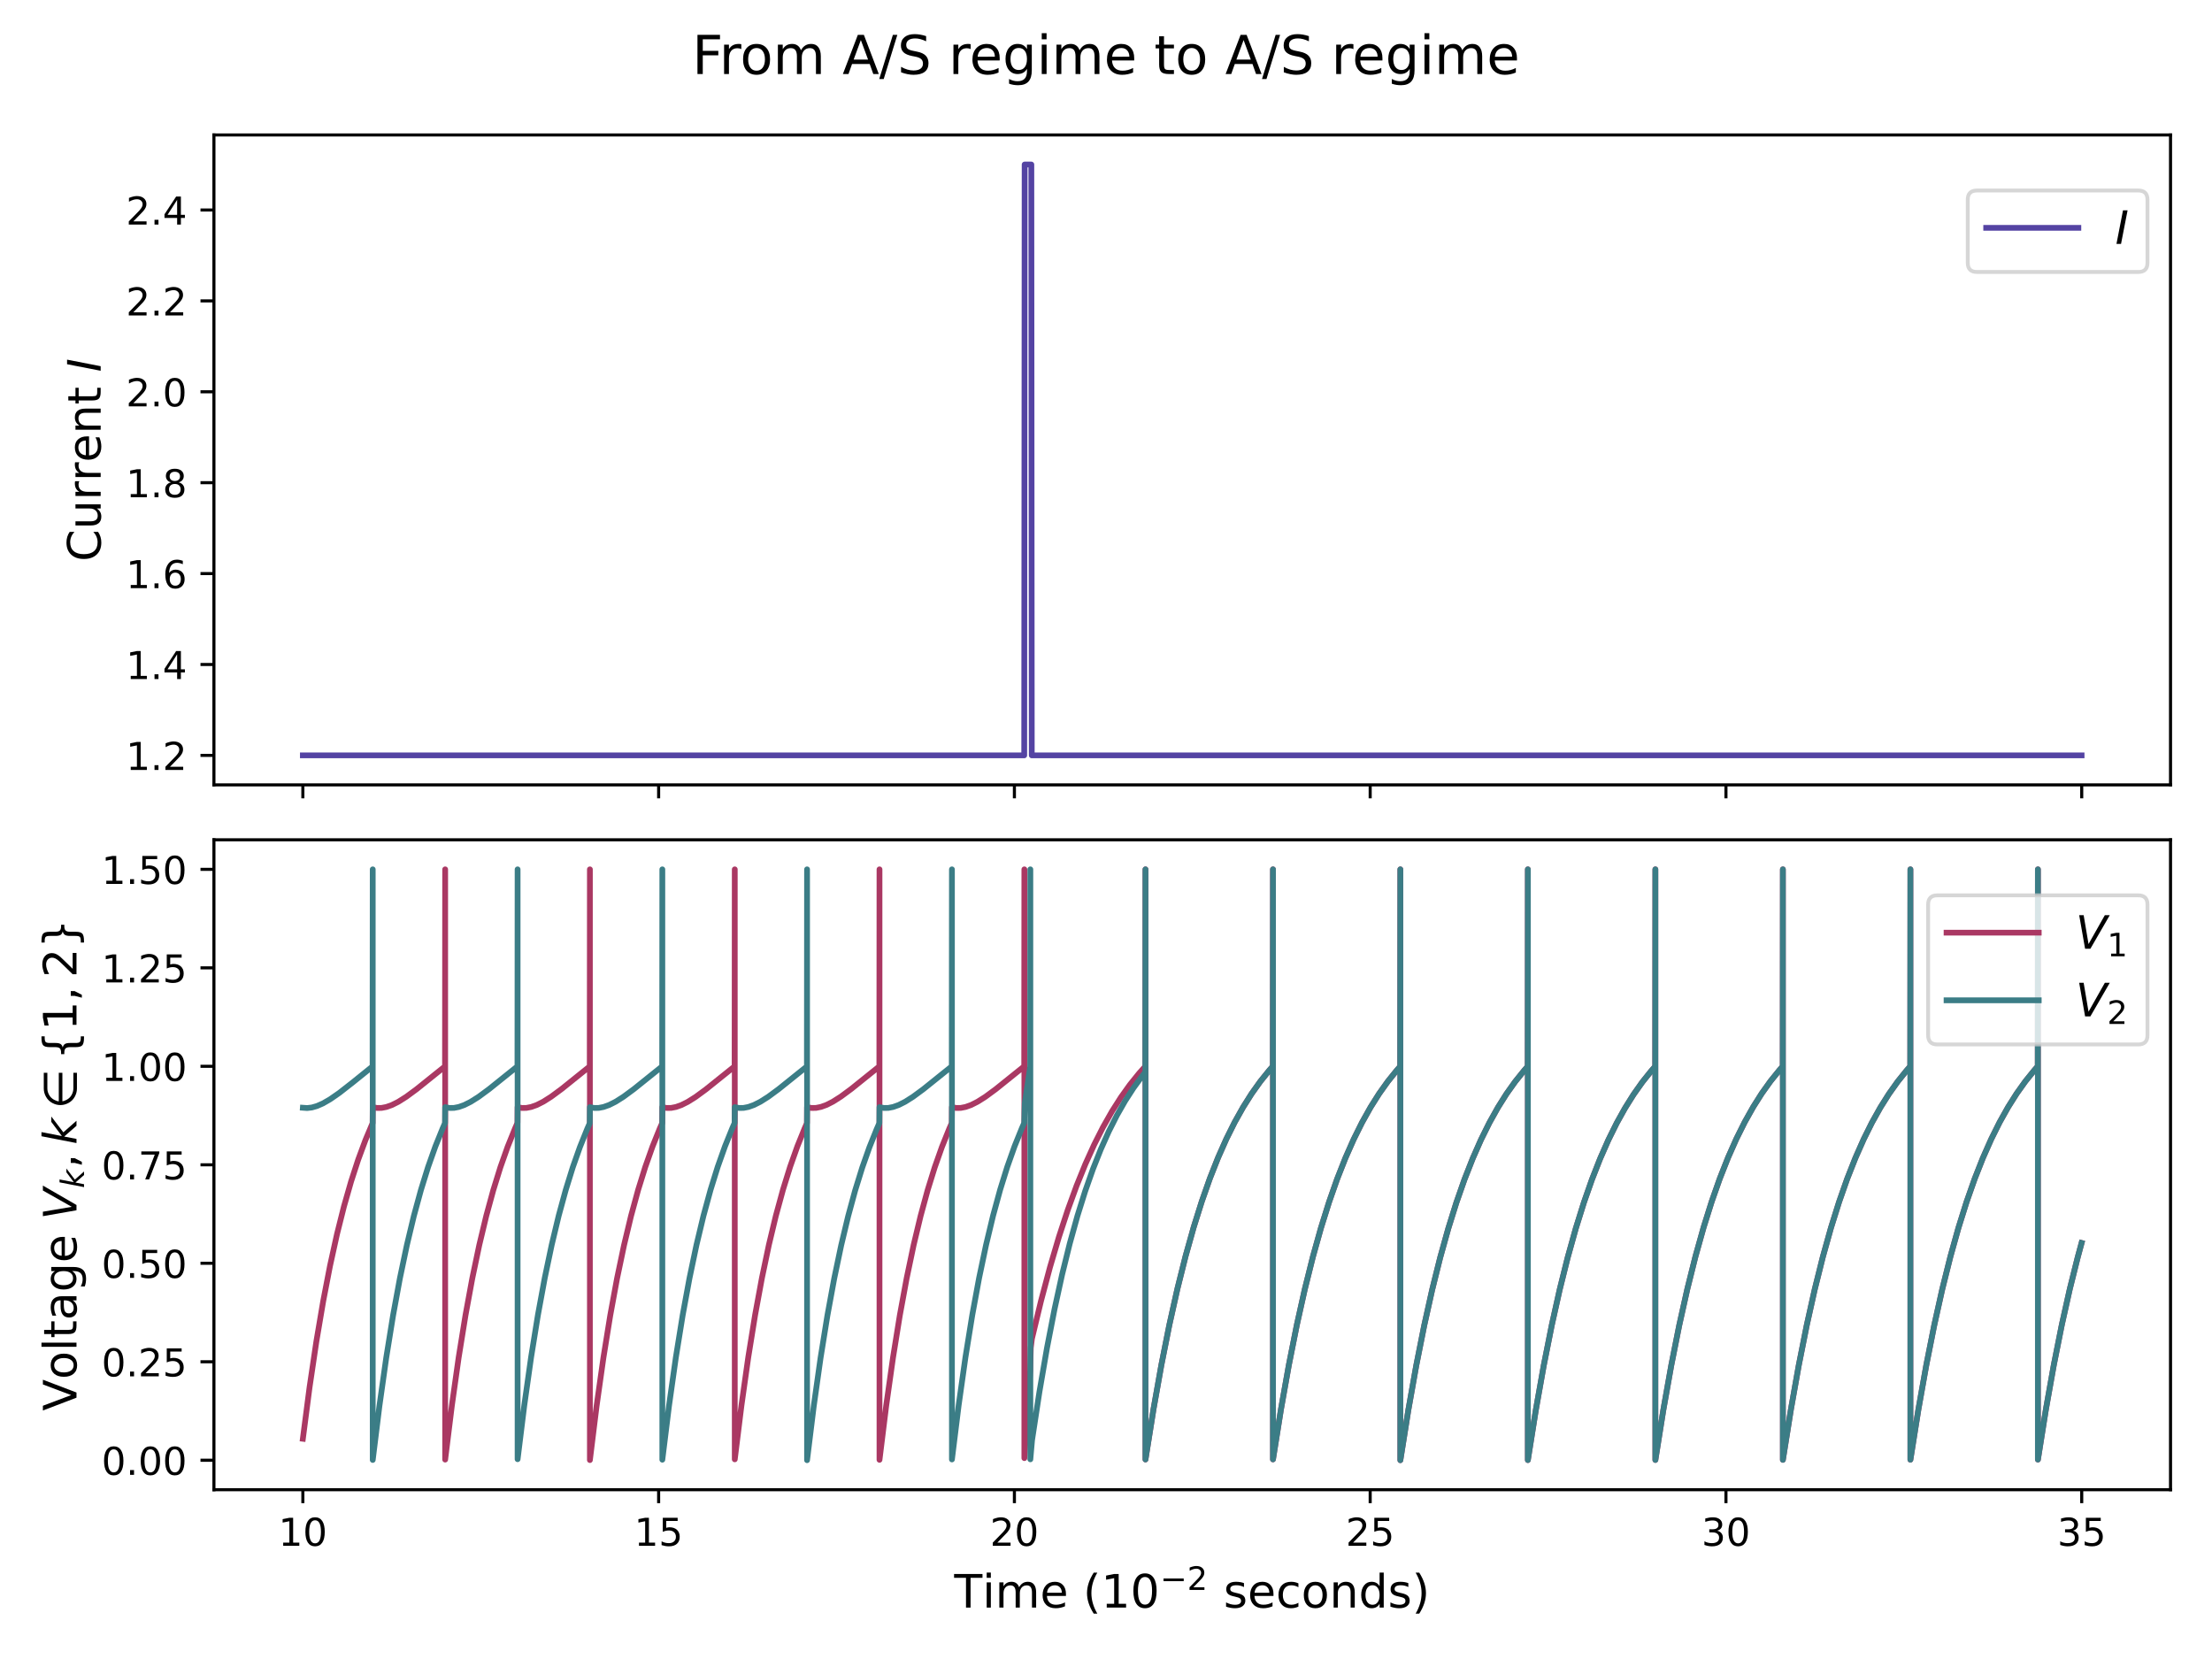 <?xml version="1.0" encoding="utf-8" standalone="no"?>
<!DOCTYPE svg PUBLIC "-//W3C//DTD SVG 1.1//EN"
  "http://www.w3.org/Graphics/SVG/1.1/DTD/svg11.dtd">
<!-- Created with matplotlib (https://matplotlib.org/) -->
<svg height="432pt" version="1.1" viewBox="0 0 576 432" width="576pt" xmlns="http://www.w3.org/2000/svg" xmlns:xlink="http://www.w3.org/1999/xlink">
 <defs>
  <style type="text/css">*{stroke-linecap:butt;stroke-linejoin:round;}</style>
 </defs>
 <g id="figure_1">
  <g id="patch_1">
   <path d="M 0 432 
L 576 432 
L 576 0 
L 0 0 
z
" style="fill:#ffffff;"/>
  </g>
  <g id="axes_1">
   <g id="patch_2">
    <path d="M 55.706 204.386 
L 565.2 204.386 
L 565.2 35.149 
L 55.706 35.149 
z
" style="fill:#ffffff;"/>
   </g>
   <g id="matplotlib.axis_1">
    <g id="xtick_1">
     <g id="line2d_1">
      <defs>
       <path d="M 0 0 
L 0 3.5 
" id="m4e9537a985" style="stroke:#000000;stroke-width:0.8;"/>
      </defs>
      <g>
       <use style="stroke:#000000;stroke-width:0.8;" x="78.864" xlink:href="#m4e9537a985" y="204.386"/>
      </g>
     </g>
    </g>
    <g id="xtick_2">
     <g id="line2d_2">
      <g>
       <use style="stroke:#000000;stroke-width:0.8;" x="171.507" xlink:href="#m4e9537a985" y="204.386"/>
      </g>
     </g>
    </g>
    <g id="xtick_3">
     <g id="line2d_3">
      <g>
       <use style="stroke:#000000;stroke-width:0.8;" x="264.149" xlink:href="#m4e9537a985" y="204.386"/>
      </g>
     </g>
    </g>
    <g id="xtick_4">
     <g id="line2d_4">
      <g>
       <use style="stroke:#000000;stroke-width:0.8;" x="356.792" xlink:href="#m4e9537a985" y="204.386"/>
      </g>
     </g>
    </g>
    <g id="xtick_5">
     <g id="line2d_5">
      <g>
       <use style="stroke:#000000;stroke-width:0.8;" x="449.434" xlink:href="#m4e9537a985" y="204.386"/>
      </g>
     </g>
    </g>
    <g id="xtick_6">
     <g id="line2d_6">
      <g>
       <use style="stroke:#000000;stroke-width:0.8;" x="542.076" xlink:href="#m4e9537a985" y="204.386"/>
      </g>
     </g>
    </g>
   </g>
   <g id="matplotlib.axis_2">
    <g id="ytick_1">
     <g id="line2d_7">
      <defs>
       <path d="M 0 0 
L -3.5 0 
" id="m56df3dbe19" style="stroke:#000000;stroke-width:0.8;"/>
      </defs>
      <g>
       <use style="stroke:#000000;stroke-width:0.8;" x="55.706" xlink:href="#m56df3dbe19" y="196.693"/>
      </g>
     </g>
     <g id="text_1">
      <!-- 1.2 -->
      <g transform="translate(32.803 200.492)scale(0.1 -0.1)">
       <defs>
        <path d="M 12.406 8.297 
L 28.516 8.297 
L 28.516 63.922 
L 10.984 60.406 
L 10.984 69.391 
L 28.422 72.906 
L 38.281 72.906 
L 38.281 8.297 
L 54.391 8.297 
L 54.391 0 
L 12.406 0 
z
" id="DejaVuSans-49"/>
        <path d="M 10.688 12.406 
L 21 12.406 
L 21 0 
L 10.688 0 
z
" id="DejaVuSans-46"/>
        <path d="M 19.188 8.297 
L 53.609 8.297 
L 53.609 0 
L 7.328 0 
L 7.328 8.297 
Q 12.938 14.109 22.625 23.891 
Q 32.328 33.688 34.812 36.531 
Q 39.547 41.844 41.422 45.531 
Q 43.312 49.219 43.312 52.781 
Q 43.312 58.594 39.234 62.25 
Q 35.156 65.922 28.609 65.922 
Q 23.969 65.922 18.812 64.312 
Q 13.672 62.703 7.812 59.422 
L 7.812 69.391 
Q 13.766 71.781 18.938 73 
Q 24.125 74.219 28.422 74.219 
Q 39.75 74.219 46.484 68.547 
Q 53.219 62.891 53.219 53.422 
Q 53.219 48.922 51.531 44.891 
Q 49.859 40.875 45.406 35.406 
Q 44.188 33.984 37.641 27.219 
Q 31.109 20.453 19.188 8.297 
z
" id="DejaVuSans-50"/>
       </defs>
       <use xlink:href="#DejaVuSans-49"/>
       <use x="63.623" xlink:href="#DejaVuSans-46"/>
       <use x="95.41" xlink:href="#DejaVuSans-50"/>
      </g>
     </g>
    </g>
    <g id="ytick_2">
     <g id="line2d_8">
      <g>
       <use style="stroke:#000000;stroke-width:0.8;" x="55.706" xlink:href="#m56df3dbe19" y="173.024"/>
      </g>
     </g>
     <g id="text_2">
      <!-- 1.4 -->
      <g transform="translate(32.803 176.823)scale(0.1 -0.1)">
       <defs>
        <path d="M 37.797 64.312 
L 12.891 25.391 
L 37.797 25.391 
z
M 35.203 72.906 
L 47.609 72.906 
L 47.609 25.391 
L 58.016 25.391 
L 58.016 17.188 
L 47.609 17.188 
L 47.609 0 
L 37.797 0 
L 37.797 17.188 
L 4.891 17.188 
L 4.891 26.703 
z
" id="DejaVuSans-52"/>
       </defs>
       <use xlink:href="#DejaVuSans-49"/>
       <use x="63.623" xlink:href="#DejaVuSans-46"/>
       <use x="95.41" xlink:href="#DejaVuSans-52"/>
      </g>
     </g>
    </g>
    <g id="ytick_3">
     <g id="line2d_9">
      <g>
       <use style="stroke:#000000;stroke-width:0.8;" x="55.706" xlink:href="#m56df3dbe19" y="149.354"/>
      </g>
     </g>
     <g id="text_3">
      <!-- 1.6 -->
      <g transform="translate(32.803 153.153)scale(0.1 -0.1)">
       <defs>
        <path d="M 33.016 40.375 
Q 26.375 40.375 22.484 35.828 
Q 18.609 31.297 18.609 23.391 
Q 18.609 15.531 22.484 10.953 
Q 26.375 6.391 33.016 6.391 
Q 39.656 6.391 43.531 10.953 
Q 47.406 15.531 47.406 23.391 
Q 47.406 31.297 43.531 35.828 
Q 39.656 40.375 33.016 40.375 
z
M 52.594 71.297 
L 52.594 62.312 
Q 48.875 64.062 45.094 64.984 
Q 41.312 65.922 37.594 65.922 
Q 27.828 65.922 22.672 59.328 
Q 17.531 52.734 16.797 39.406 
Q 19.672 43.656 24.016 45.922 
Q 28.375 48.188 33.594 48.188 
Q 44.578 48.188 50.953 41.516 
Q 57.328 34.859 57.328 23.391 
Q 57.328 12.156 50.688 5.359 
Q 44.047 -1.422 33.016 -1.422 
Q 20.359 -1.422 13.672 8.266 
Q 6.984 17.969 6.984 36.375 
Q 6.984 53.656 15.188 63.938 
Q 23.391 74.219 37.203 74.219 
Q 40.922 74.219 44.703 73.484 
Q 48.484 72.75 52.594 71.297 
z
" id="DejaVuSans-54"/>
       </defs>
       <use xlink:href="#DejaVuSans-49"/>
       <use x="63.623" xlink:href="#DejaVuSans-46"/>
       <use x="95.41" xlink:href="#DejaVuSans-54"/>
      </g>
     </g>
    </g>
    <g id="ytick_4">
     <g id="line2d_10">
      <g>
       <use style="stroke:#000000;stroke-width:0.8;" x="55.706" xlink:href="#m56df3dbe19" y="125.685"/>
      </g>
     </g>
     <g id="text_4">
      <!-- 1.8 -->
      <g transform="translate(32.803 129.484)scale(0.1 -0.1)">
       <defs>
        <path d="M 31.781 34.625 
Q 24.75 34.625 20.719 30.859 
Q 16.703 27.094 16.703 20.516 
Q 16.703 13.922 20.719 10.156 
Q 24.75 6.391 31.781 6.391 
Q 38.812 6.391 42.859 10.172 
Q 46.922 13.969 46.922 20.516 
Q 46.922 27.094 42.891 30.859 
Q 38.875 34.625 31.781 34.625 
z
M 21.922 38.812 
Q 15.578 40.375 12.031 44.719 
Q 8.5 49.078 8.5 55.328 
Q 8.5 64.062 14.719 69.141 
Q 20.953 74.219 31.781 74.219 
Q 42.672 74.219 48.875 69.141 
Q 55.078 64.062 55.078 55.328 
Q 55.078 49.078 51.531 44.719 
Q 48 40.375 41.703 38.812 
Q 48.828 37.156 52.797 32.312 
Q 56.781 27.484 56.781 20.516 
Q 56.781 9.906 50.312 4.234 
Q 43.844 -1.422 31.781 -1.422 
Q 19.734 -1.422 13.25 4.234 
Q 6.781 9.906 6.781 20.516 
Q 6.781 27.484 10.781 32.312 
Q 14.797 37.156 21.922 38.812 
z
M 18.312 54.391 
Q 18.312 48.734 21.844 45.562 
Q 25.391 42.391 31.781 42.391 
Q 38.141 42.391 41.719 45.562 
Q 45.312 48.734 45.312 54.391 
Q 45.312 60.062 41.719 63.234 
Q 38.141 66.406 31.781 66.406 
Q 25.391 66.406 21.844 63.234 
Q 18.312 60.062 18.312 54.391 
z
" id="DejaVuSans-56"/>
       </defs>
       <use xlink:href="#DejaVuSans-49"/>
       <use x="63.623" xlink:href="#DejaVuSans-46"/>
       <use x="95.41" xlink:href="#DejaVuSans-56"/>
      </g>
     </g>
    </g>
    <g id="ytick_5">
     <g id="line2d_11">
      <g>
       <use style="stroke:#000000;stroke-width:0.8;" x="55.706" xlink:href="#m56df3dbe19" y="102.015"/>
      </g>
     </g>
     <g id="text_5">
      <!-- 2.0 -->
      <g transform="translate(32.803 105.815)scale(0.1 -0.1)">
       <defs>
        <path d="M 31.781 66.406 
Q 24.172 66.406 20.328 58.906 
Q 16.5 51.422 16.5 36.375 
Q 16.5 21.391 20.328 13.891 
Q 24.172 6.391 31.781 6.391 
Q 39.453 6.391 43.281 13.891 
Q 47.125 21.391 47.125 36.375 
Q 47.125 51.422 43.281 58.906 
Q 39.453 66.406 31.781 66.406 
z
M 31.781 74.219 
Q 44.047 74.219 50.516 64.516 
Q 56.984 54.828 56.984 36.375 
Q 56.984 17.969 50.516 8.266 
Q 44.047 -1.422 31.781 -1.422 
Q 19.531 -1.422 13.062 8.266 
Q 6.594 17.969 6.594 36.375 
Q 6.594 54.828 13.062 64.516 
Q 19.531 74.219 31.781 74.219 
z
" id="DejaVuSans-48"/>
       </defs>
       <use xlink:href="#DejaVuSans-50"/>
       <use x="63.623" xlink:href="#DejaVuSans-46"/>
       <use x="95.41" xlink:href="#DejaVuSans-48"/>
      </g>
     </g>
    </g>
    <g id="ytick_6">
     <g id="line2d_12">
      <g>
       <use style="stroke:#000000;stroke-width:0.8;" x="55.706" xlink:href="#m56df3dbe19" y="78.346"/>
      </g>
     </g>
     <g id="text_6">
      <!-- 2.2 -->
      <g transform="translate(32.803 82.145)scale(0.1 -0.1)">
       <use xlink:href="#DejaVuSans-50"/>
       <use x="63.623" xlink:href="#DejaVuSans-46"/>
       <use x="95.41" xlink:href="#DejaVuSans-50"/>
      </g>
     </g>
    </g>
    <g id="ytick_7">
     <g id="line2d_13">
      <g>
       <use style="stroke:#000000;stroke-width:0.8;" x="55.706" xlink:href="#m56df3dbe19" y="54.677"/>
      </g>
     </g>
     <g id="text_7">
      <!-- 2.4 -->
      <g transform="translate(32.803 58.476)scale(0.1 -0.1)">
       <use xlink:href="#DejaVuSans-50"/>
       <use x="63.623" xlink:href="#DejaVuSans-46"/>
       <use x="95.41" xlink:href="#DejaVuSans-52"/>
      </g>
     </g>
    </g>
    <g id="text_8">
     <!-- Current $I$ -->
     <g transform="translate(26.307 146.227)rotate(-90)scale(0.12 -0.12)">
      <defs>
       <path d="M 64.406 67.281 
L 64.406 56.891 
Q 59.422 61.531 53.781 63.812 
Q 48.141 66.109 41.797 66.109 
Q 29.297 66.109 22.656 58.469 
Q 16.016 50.828 16.016 36.375 
Q 16.016 21.969 22.656 14.328 
Q 29.297 6.688 41.797 6.688 
Q 48.141 6.688 53.781 8.984 
Q 59.422 11.281 64.406 15.922 
L 64.406 5.609 
Q 59.234 2.094 53.438 0.328 
Q 47.656 -1.422 41.219 -1.422 
Q 24.656 -1.422 15.125 8.703 
Q 5.609 18.844 5.609 36.375 
Q 5.609 53.953 15.125 64.078 
Q 24.656 74.219 41.219 74.219 
Q 47.75 74.219 53.531 72.484 
Q 59.328 70.75 64.406 67.281 
z
" id="DejaVuSans-67"/>
       <path d="M 8.5 21.578 
L 8.5 54.688 
L 17.484 54.688 
L 17.484 21.922 
Q 17.484 14.156 20.5 10.266 
Q 23.531 6.391 29.594 6.391 
Q 36.859 6.391 41.078 11.031 
Q 45.312 15.672 45.312 23.688 
L 45.312 54.688 
L 54.297 54.688 
L 54.297 0 
L 45.312 0 
L 45.312 8.406 
Q 42.047 3.422 37.719 1 
Q 33.406 -1.422 27.688 -1.422 
Q 18.266 -1.422 13.375 4.438 
Q 8.5 10.297 8.5 21.578 
z
M 31.109 56 
z
" id="DejaVuSans-117"/>
       <path d="M 41.109 46.297 
Q 39.594 47.172 37.812 47.578 
Q 36.031 48 33.891 48 
Q 26.266 48 22.188 43.047 
Q 18.109 38.094 18.109 28.812 
L 18.109 0 
L 9.078 0 
L 9.078 54.688 
L 18.109 54.688 
L 18.109 46.188 
Q 20.953 51.172 25.484 53.578 
Q 30.031 56 36.531 56 
Q 37.453 56 38.578 55.875 
Q 39.703 55.766 41.062 55.516 
z
" id="DejaVuSans-114"/>
       <path d="M 56.203 29.594 
L 56.203 25.203 
L 14.891 25.203 
Q 15.484 15.922 20.484 11.062 
Q 25.484 6.203 34.422 6.203 
Q 39.594 6.203 44.453 7.469 
Q 49.312 8.734 54.109 11.281 
L 54.109 2.781 
Q 49.266 0.734 44.188 -0.344 
Q 39.109 -1.422 33.891 -1.422 
Q 20.797 -1.422 13.156 6.188 
Q 5.516 13.812 5.516 26.812 
Q 5.516 40.234 12.766 48.109 
Q 20.016 56 32.328 56 
Q 43.359 56 49.781 48.891 
Q 56.203 41.797 56.203 29.594 
z
M 47.219 32.234 
Q 47.125 39.594 43.094 43.984 
Q 39.062 48.391 32.422 48.391 
Q 24.906 48.391 20.391 44.141 
Q 15.875 39.891 15.188 32.172 
z
" id="DejaVuSans-101"/>
       <path d="M 54.891 33.016 
L 54.891 0 
L 45.906 0 
L 45.906 32.719 
Q 45.906 40.484 42.875 44.328 
Q 39.844 48.188 33.797 48.188 
Q 26.516 48.188 22.312 43.547 
Q 18.109 38.922 18.109 30.906 
L 18.109 0 
L 9.078 0 
L 9.078 54.688 
L 18.109 54.688 
L 18.109 46.188 
Q 21.344 51.125 25.703 53.562 
Q 30.078 56 35.797 56 
Q 45.219 56 50.047 50.172 
Q 54.891 44.344 54.891 33.016 
z
" id="DejaVuSans-110"/>
       <path d="M 18.312 70.219 
L 18.312 54.688 
L 36.812 54.688 
L 36.812 47.703 
L 18.312 47.703 
L 18.312 18.016 
Q 18.312 11.328 20.141 9.422 
Q 21.969 7.516 27.594 7.516 
L 36.812 7.516 
L 36.812 0 
L 27.594 0 
Q 17.188 0 13.234 3.875 
Q 9.281 7.766 9.281 18.016 
L 9.281 47.703 
L 2.688 47.703 
L 2.688 54.688 
L 9.281 54.688 
L 9.281 70.219 
z
" id="DejaVuSans-116"/>
       <path id="DejaVuSans-32"/>
       <path d="M 16.891 72.906 
L 26.812 72.906 
L 12.594 0 
L 2.688 0 
z
" id="DejaVuSans-Oblique-73"/>
      </defs>
      <use transform="translate(0 0.781)" xlink:href="#DejaVuSans-67"/>
      <use transform="translate(69.824 0.781)" xlink:href="#DejaVuSans-117"/>
      <use transform="translate(133.203 0.781)" xlink:href="#DejaVuSans-114"/>
      <use transform="translate(174.316 0.781)" xlink:href="#DejaVuSans-114"/>
      <use transform="translate(215.43 0.781)" xlink:href="#DejaVuSans-101"/>
      <use transform="translate(276.953 0.781)" xlink:href="#DejaVuSans-110"/>
      <use transform="translate(340.332 0.781)" xlink:href="#DejaVuSans-116"/>
      <use transform="translate(379.541 0.781)" xlink:href="#DejaVuSans-32"/>
      <use transform="translate(411.328 0.781)" xlink:href="#DejaVuSans-Oblique-73"/>
     </g>
    </g>
   </g>
   <g id="line2d_14">
    <path clip-path="url(#p05f38b7cea)" d="M 78.864 196.693 
L 266.706 196.693 
L 266.817 42.842 
L 268.559 42.842 
L 268.67 196.693 
L 542.041 196.693 
L 542.041 196.693 
" style="fill:none;stroke:#5443a3;stroke-linecap:square;stroke-width:1.5;"/>
   </g>
   <g id="patch_3">
    <path d="M 55.706 204.386 
L 55.706 35.149 
" style="fill:none;stroke:#000000;stroke-linecap:square;stroke-linejoin:miter;stroke-width:0.8;"/>
   </g>
   <g id="patch_4">
    <path d="M 565.2 204.386 
L 565.2 35.149 
" style="fill:none;stroke:#000000;stroke-linecap:square;stroke-linejoin:miter;stroke-width:0.8;"/>
   </g>
   <g id="patch_5">
    <path d="M 55.706 204.386 
L 565.2 204.386 
" style="fill:none;stroke:#000000;stroke-linecap:square;stroke-linejoin:miter;stroke-width:0.8;"/>
   </g>
   <g id="patch_6">
    <path d="M 55.706 35.149 
L 565.2 35.149 
" style="fill:none;stroke:#000000;stroke-linecap:square;stroke-linejoin:miter;stroke-width:0.8;"/>
   </g>
   <g id="legend_1">
    <g id="patch_7">
     <path d="M 514.8 70.825 
L 556.8 70.825 
Q 559.2 70.825 559.2 68.425 
L 559.2 52.011 
Q 559.2 49.611 556.8 49.611 
L 514.8 49.611 
Q 512.4 49.611 512.4 52.011 
L 512.4 68.425 
Q 512.4 70.825 514.8 70.825 
z
" style="fill:#ffffff;opacity:0.8;stroke:#cccccc;stroke-linejoin:miter;"/>
    </g>
    <g id="line2d_15">
     <path d="M 517.2 59.329 
L 541.2 59.329 
" style="fill:none;stroke:#5443a3;stroke-linecap:square;stroke-width:1.5;"/>
    </g>
    <g id="line2d_16"/>
    <g id="text_9">
     <!-- $I$ -->
     <g transform="translate(550.8 63.529)scale(0.12 -0.12)">
      <use transform="translate(0 0.094)" xlink:href="#DejaVuSans-Oblique-73"/>
     </g>
    </g>
   </g>
  </g>
  <g id="axes_2">
   <g id="patch_8">
    <path d="M 55.706 387.922 
L 565.2 387.922 
L 565.2 218.686 
L 55.706 218.686 
z
" style="fill:#ffffff;"/>
   </g>
   <g id="matplotlib.axis_3">
    <g id="xtick_7">
     <g id="line2d_17">
      <g>
       <use style="stroke:#000000;stroke-width:0.8;" x="78.864" xlink:href="#m4e9537a985" y="387.922"/>
      </g>
     </g>
     <g id="text_10">
      <!-- 10 -->
      <g transform="translate(72.502 402.52)scale(0.1 -0.1)">
       <use xlink:href="#DejaVuSans-49"/>
       <use x="63.623" xlink:href="#DejaVuSans-48"/>
      </g>
     </g>
    </g>
    <g id="xtick_8">
     <g id="line2d_18">
      <g>
       <use style="stroke:#000000;stroke-width:0.8;" x="171.507" xlink:href="#m4e9537a985" y="387.922"/>
      </g>
     </g>
     <g id="text_11">
      <!-- 15 -->
      <g transform="translate(165.144 402.52)scale(0.1 -0.1)">
       <defs>
        <path d="M 10.797 72.906 
L 49.516 72.906 
L 49.516 64.594 
L 19.828 64.594 
L 19.828 46.734 
Q 21.969 47.469 24.109 47.828 
Q 26.266 48.188 28.422 48.188 
Q 40.625 48.188 47.75 41.5 
Q 54.891 34.812 54.891 23.391 
Q 54.891 11.625 47.562 5.094 
Q 40.234 -1.422 26.906 -1.422 
Q 22.312 -1.422 17.547 -0.641 
Q 12.797 0.141 7.719 1.703 
L 7.719 11.625 
Q 12.109 9.234 16.797 8.062 
Q 21.484 6.891 26.703 6.891 
Q 35.156 6.891 40.078 11.328 
Q 45.016 15.766 45.016 23.391 
Q 45.016 31 40.078 35.438 
Q 35.156 39.891 26.703 39.891 
Q 22.75 39.891 18.812 39.016 
Q 14.891 38.141 10.797 36.281 
z
" id="DejaVuSans-53"/>
       </defs>
       <use xlink:href="#DejaVuSans-49"/>
       <use x="63.623" xlink:href="#DejaVuSans-53"/>
      </g>
     </g>
    </g>
    <g id="xtick_9">
     <g id="line2d_19">
      <g>
       <use style="stroke:#000000;stroke-width:0.8;" x="264.149" xlink:href="#m4e9537a985" y="387.922"/>
      </g>
     </g>
     <g id="text_12">
      <!-- 20 -->
      <g transform="translate(257.787 402.52)scale(0.1 -0.1)">
       <use xlink:href="#DejaVuSans-50"/>
       <use x="63.623" xlink:href="#DejaVuSans-48"/>
      </g>
     </g>
    </g>
    <g id="xtick_10">
     <g id="line2d_20">
      <g>
       <use style="stroke:#000000;stroke-width:0.8;" x="356.792" xlink:href="#m4e9537a985" y="387.922"/>
      </g>
     </g>
     <g id="text_13">
      <!-- 25 -->
      <g transform="translate(350.429 402.52)scale(0.1 -0.1)">
       <use xlink:href="#DejaVuSans-50"/>
       <use x="63.623" xlink:href="#DejaVuSans-53"/>
      </g>
     </g>
    </g>
    <g id="xtick_11">
     <g id="line2d_21">
      <g>
       <use style="stroke:#000000;stroke-width:0.8;" x="449.434" xlink:href="#m4e9537a985" y="387.922"/>
      </g>
     </g>
     <g id="text_14">
      <!-- 30 -->
      <g transform="translate(443.071 402.52)scale(0.1 -0.1)">
       <defs>
        <path d="M 40.578 39.312 
Q 47.656 37.797 51.625 33 
Q 55.609 28.219 55.609 21.188 
Q 55.609 10.406 48.188 4.484 
Q 40.766 -1.422 27.094 -1.422 
Q 22.516 -1.422 17.656 -0.516 
Q 12.797 0.391 7.625 2.203 
L 7.625 11.719 
Q 11.719 9.328 16.594 8.109 
Q 21.484 6.891 26.812 6.891 
Q 36.078 6.891 40.938 10.547 
Q 45.797 14.203 45.797 21.188 
Q 45.797 27.641 41.281 31.266 
Q 36.766 34.906 28.719 34.906 
L 20.219 34.906 
L 20.219 43.016 
L 29.109 43.016 
Q 36.375 43.016 40.234 45.922 
Q 44.094 48.828 44.094 54.297 
Q 44.094 59.906 40.109 62.906 
Q 36.141 65.922 28.719 65.922 
Q 24.656 65.922 20.016 65.031 
Q 15.375 64.156 9.812 62.312 
L 9.812 71.094 
Q 15.438 72.656 20.344 73.438 
Q 25.25 74.219 29.594 74.219 
Q 40.828 74.219 47.359 69.109 
Q 53.906 64.016 53.906 55.328 
Q 53.906 49.266 50.438 45.094 
Q 46.969 40.922 40.578 39.312 
z
" id="DejaVuSans-51"/>
       </defs>
       <use xlink:href="#DejaVuSans-51"/>
       <use x="63.623" xlink:href="#DejaVuSans-48"/>
      </g>
     </g>
    </g>
    <g id="xtick_12">
     <g id="line2d_22">
      <g>
       <use style="stroke:#000000;stroke-width:0.8;" x="542.076" xlink:href="#m4e9537a985" y="387.922"/>
      </g>
     </g>
     <g id="text_15">
      <!-- 35 -->
      <g transform="translate(535.714 402.52)scale(0.1 -0.1)">
       <use xlink:href="#DejaVuSans-51"/>
       <use x="63.623" xlink:href="#DejaVuSans-53"/>
      </g>
     </g>
    </g>
    <g id="text_16">
     <!-- Time ($10^{-2}$ seconds) -->
     <g transform="translate(248.473 418.704)scale(0.12 -0.12)">
      <defs>
       <path d="M -0.297 72.906 
L 61.375 72.906 
L 61.375 64.594 
L 35.5 64.594 
L 35.5 0 
L 25.594 0 
L 25.594 64.594 
L -0.297 64.594 
z
" id="DejaVuSans-84"/>
       <path d="M 9.422 54.688 
L 18.406 54.688 
L 18.406 0 
L 9.422 0 
z
M 9.422 75.984 
L 18.406 75.984 
L 18.406 64.594 
L 9.422 64.594 
z
" id="DejaVuSans-105"/>
       <path d="M 52 44.188 
Q 55.375 50.25 60.062 53.125 
Q 64.75 56 71.094 56 
Q 79.641 56 84.281 50.016 
Q 88.922 44.047 88.922 33.016 
L 88.922 0 
L 79.891 0 
L 79.891 32.719 
Q 79.891 40.578 77.094 44.375 
Q 74.312 48.188 68.609 48.188 
Q 61.625 48.188 57.562 43.547 
Q 53.516 38.922 53.516 30.906 
L 53.516 0 
L 44.484 0 
L 44.484 32.719 
Q 44.484 40.625 41.703 44.406 
Q 38.922 48.188 33.109 48.188 
Q 26.219 48.188 22.156 43.531 
Q 18.109 38.875 18.109 30.906 
L 18.109 0 
L 9.078 0 
L 9.078 54.688 
L 18.109 54.688 
L 18.109 46.188 
Q 21.188 51.219 25.484 53.609 
Q 29.781 56 35.688 56 
Q 41.656 56 45.828 52.969 
Q 50 49.953 52 44.188 
z
" id="DejaVuSans-109"/>
       <path d="M 31 75.875 
Q 24.469 64.656 21.281 53.656 
Q 18.109 42.672 18.109 31.391 
Q 18.109 20.125 21.312 9.062 
Q 24.516 -2 31 -13.188 
L 23.188 -13.188 
Q 15.875 -1.703 12.234 9.375 
Q 8.594 20.453 8.594 31.391 
Q 8.594 42.281 12.203 53.312 
Q 15.828 64.359 23.188 75.875 
z
" id="DejaVuSans-40"/>
       <path d="M 10.594 35.5 
L 73.188 35.5 
L 73.188 27.203 
L 10.594 27.203 
z
" id="DejaVuSans-8722"/>
       <path d="M 44.281 53.078 
L 44.281 44.578 
Q 40.484 46.531 36.375 47.5 
Q 32.281 48.484 27.875 48.484 
Q 21.188 48.484 17.844 46.438 
Q 14.5 44.391 14.5 40.281 
Q 14.5 37.156 16.891 35.375 
Q 19.281 33.594 26.516 31.984 
L 29.594 31.297 
Q 39.156 29.25 43.188 25.516 
Q 47.219 21.781 47.219 15.094 
Q 47.219 7.469 41.188 3.016 
Q 35.156 -1.422 24.609 -1.422 
Q 20.219 -1.422 15.453 -0.562 
Q 10.688 0.297 5.422 2 
L 5.422 11.281 
Q 10.406 8.688 15.234 7.391 
Q 20.062 6.109 24.812 6.109 
Q 31.156 6.109 34.562 8.281 
Q 37.984 10.453 37.984 14.406 
Q 37.984 18.062 35.516 20.016 
Q 33.062 21.969 24.703 23.781 
L 21.578 24.516 
Q 13.234 26.266 9.516 29.906 
Q 5.812 33.547 5.812 39.891 
Q 5.812 47.609 11.281 51.797 
Q 16.75 56 26.812 56 
Q 31.781 56 36.172 55.266 
Q 40.578 54.547 44.281 53.078 
z
" id="DejaVuSans-115"/>
       <path d="M 48.781 52.594 
L 48.781 44.188 
Q 44.969 46.297 41.141 47.344 
Q 37.312 48.391 33.406 48.391 
Q 24.656 48.391 19.812 42.844 
Q 14.984 37.312 14.984 27.297 
Q 14.984 17.281 19.812 11.734 
Q 24.656 6.203 33.406 6.203 
Q 37.312 6.203 41.141 7.25 
Q 44.969 8.297 48.781 10.406 
L 48.781 2.094 
Q 45.016 0.344 40.984 -0.531 
Q 36.969 -1.422 32.422 -1.422 
Q 20.062 -1.422 12.781 6.344 
Q 5.516 14.109 5.516 27.297 
Q 5.516 40.672 12.859 48.328 
Q 20.219 56 33.016 56 
Q 37.156 56 41.109 55.141 
Q 45.062 54.297 48.781 52.594 
z
" id="DejaVuSans-99"/>
       <path d="M 30.609 48.391 
Q 23.391 48.391 19.188 42.75 
Q 14.984 37.109 14.984 27.297 
Q 14.984 17.484 19.156 11.844 
Q 23.344 6.203 30.609 6.203 
Q 37.797 6.203 41.984 11.859 
Q 46.188 17.531 46.188 27.297 
Q 46.188 37.016 41.984 42.703 
Q 37.797 48.391 30.609 48.391 
z
M 30.609 56 
Q 42.328 56 49.016 48.375 
Q 55.719 40.766 55.719 27.297 
Q 55.719 13.875 49.016 6.219 
Q 42.328 -1.422 30.609 -1.422 
Q 18.844 -1.422 12.172 6.219 
Q 5.516 13.875 5.516 27.297 
Q 5.516 40.766 12.172 48.375 
Q 18.844 56 30.609 56 
z
" id="DejaVuSans-111"/>
       <path d="M 45.406 46.391 
L 45.406 75.984 
L 54.391 75.984 
L 54.391 0 
L 45.406 0 
L 45.406 8.203 
Q 42.578 3.328 38.25 0.953 
Q 33.938 -1.422 27.875 -1.422 
Q 17.969 -1.422 11.734 6.484 
Q 5.516 14.406 5.516 27.297 
Q 5.516 40.188 11.734 48.094 
Q 17.969 56 27.875 56 
Q 33.938 56 38.25 53.625 
Q 42.578 51.266 45.406 46.391 
z
M 14.797 27.297 
Q 14.797 17.391 18.875 11.75 
Q 22.953 6.109 30.078 6.109 
Q 37.203 6.109 41.297 11.75 
Q 45.406 17.391 45.406 27.297 
Q 45.406 37.203 41.297 42.844 
Q 37.203 48.484 30.078 48.484 
Q 22.953 48.484 18.875 42.844 
Q 14.797 37.203 14.797 27.297 
z
" id="DejaVuSans-100"/>
       <path d="M 8.016 75.875 
L 15.828 75.875 
Q 23.141 64.359 26.781 53.312 
Q 30.422 42.281 30.422 31.391 
Q 30.422 20.453 26.781 9.375 
Q 23.141 -1.703 15.828 -13.188 
L 8.016 -13.188 
Q 14.5 -2 17.703 9.062 
Q 20.906 20.125 20.906 31.391 
Q 20.906 42.672 17.703 53.656 
Q 14.5 64.656 8.016 75.875 
z
" id="DejaVuSans-41"/>
      </defs>
      <use transform="translate(0 0.766)" xlink:href="#DejaVuSans-84"/>
      <use transform="translate(61.084 0.766)" xlink:href="#DejaVuSans-105"/>
      <use transform="translate(88.867 0.766)" xlink:href="#DejaVuSans-109"/>
      <use transform="translate(186.279 0.766)" xlink:href="#DejaVuSans-101"/>
      <use transform="translate(247.803 0.766)" xlink:href="#DejaVuSans-32"/>
      <use transform="translate(279.59 0.766)" xlink:href="#DejaVuSans-40"/>
      <use transform="translate(318.604 0.766)" xlink:href="#DejaVuSans-49"/>
      <use transform="translate(382.227 0.766)" xlink:href="#DejaVuSans-48"/>
      <use transform="translate(446.807 39.047)scale(0.7)" xlink:href="#DejaVuSans-8722"/>
      <use transform="translate(505.459 39.047)scale(0.7)" xlink:href="#DejaVuSans-50"/>
      <use transform="translate(552.729 0.766)" xlink:href="#DejaVuSans-32"/>
      <use transform="translate(584.517 0.766)" xlink:href="#DejaVuSans-115"/>
      <use transform="translate(636.616 0.766)" xlink:href="#DejaVuSans-101"/>
      <use transform="translate(698.14 0.766)" xlink:href="#DejaVuSans-99"/>
      <use transform="translate(753.12 0.766)" xlink:href="#DejaVuSans-111"/>
      <use transform="translate(814.302 0.766)" xlink:href="#DejaVuSans-110"/>
      <use transform="translate(877.681 0.766)" xlink:href="#DejaVuSans-100"/>
      <use transform="translate(941.157 0.766)" xlink:href="#DejaVuSans-115"/>
      <use transform="translate(993.257 0.766)" xlink:href="#DejaVuSans-41"/>
     </g>
    </g>
   </g>
   <g id="matplotlib.axis_4">
    <g id="ytick_8">
     <g id="line2d_23">
      <g>
       <use style="stroke:#000000;stroke-width:0.8;" x="55.706" xlink:href="#m56df3dbe19" y="380.245"/>
      </g>
     </g>
     <g id="text_17">
      <!-- 0.00 -->
      <g transform="translate(26.44 384.044)scale(0.1 -0.1)">
       <use xlink:href="#DejaVuSans-48"/>
       <use x="63.623" xlink:href="#DejaVuSans-46"/>
       <use x="95.41" xlink:href="#DejaVuSans-48"/>
       <use x="159.033" xlink:href="#DejaVuSans-48"/>
      </g>
     </g>
    </g>
    <g id="ytick_9">
     <g id="line2d_24">
      <g>
       <use style="stroke:#000000;stroke-width:0.8;" x="55.706" xlink:href="#m56df3dbe19" y="354.6"/>
      </g>
     </g>
     <g id="text_18">
      <!-- 0.25 -->
      <g transform="translate(26.44 358.399)scale(0.1 -0.1)">
       <use xlink:href="#DejaVuSans-48"/>
       <use x="63.623" xlink:href="#DejaVuSans-46"/>
       <use x="95.41" xlink:href="#DejaVuSans-50"/>
       <use x="159.033" xlink:href="#DejaVuSans-53"/>
      </g>
     </g>
    </g>
    <g id="ytick_10">
     <g id="line2d_25">
      <g>
       <use style="stroke:#000000;stroke-width:0.8;" x="55.706" xlink:href="#m56df3dbe19" y="328.956"/>
      </g>
     </g>
     <g id="text_19">
      <!-- 0.50 -->
      <g transform="translate(26.44 332.755)scale(0.1 -0.1)">
       <use xlink:href="#DejaVuSans-48"/>
       <use x="63.623" xlink:href="#DejaVuSans-46"/>
       <use x="95.41" xlink:href="#DejaVuSans-53"/>
       <use x="159.033" xlink:href="#DejaVuSans-48"/>
      </g>
     </g>
    </g>
    <g id="ytick_11">
     <g id="line2d_26">
      <g>
       <use style="stroke:#000000;stroke-width:0.8;" x="55.706" xlink:href="#m56df3dbe19" y="303.311"/>
      </g>
     </g>
     <g id="text_20">
      <!-- 0.75 -->
      <g transform="translate(26.44 307.111)scale(0.1 -0.1)">
       <defs>
        <path d="M 8.203 72.906 
L 55.078 72.906 
L 55.078 68.703 
L 28.609 0 
L 18.312 0 
L 43.219 64.594 
L 8.203 64.594 
z
" id="DejaVuSans-55"/>
       </defs>
       <use xlink:href="#DejaVuSans-48"/>
       <use x="63.623" xlink:href="#DejaVuSans-46"/>
       <use x="95.41" xlink:href="#DejaVuSans-55"/>
       <use x="159.033" xlink:href="#DejaVuSans-53"/>
      </g>
     </g>
    </g>
    <g id="ytick_12">
     <g id="line2d_27">
      <g>
       <use style="stroke:#000000;stroke-width:0.8;" x="55.706" xlink:href="#m56df3dbe19" y="277.667"/>
      </g>
     </g>
     <g id="text_21">
      <!-- 1.00 -->
      <g transform="translate(26.44 281.466)scale(0.1 -0.1)">
       <use xlink:href="#DejaVuSans-49"/>
       <use x="63.623" xlink:href="#DejaVuSans-46"/>
       <use x="95.41" xlink:href="#DejaVuSans-48"/>
       <use x="159.033" xlink:href="#DejaVuSans-48"/>
      </g>
     </g>
    </g>
    <g id="ytick_13">
     <g id="line2d_28">
      <g>
       <use style="stroke:#000000;stroke-width:0.8;" x="55.706" xlink:href="#m56df3dbe19" y="252.023"/>
      </g>
     </g>
     <g id="text_22">
      <!-- 1.25 -->
      <g transform="translate(26.44 255.822)scale(0.1 -0.1)">
       <use xlink:href="#DejaVuSans-49"/>
       <use x="63.623" xlink:href="#DejaVuSans-46"/>
       <use x="95.41" xlink:href="#DejaVuSans-50"/>
       <use x="159.033" xlink:href="#DejaVuSans-53"/>
      </g>
     </g>
    </g>
    <g id="ytick_14">
     <g id="line2d_29">
      <g>
       <use style="stroke:#000000;stroke-width:0.8;" x="55.706" xlink:href="#m56df3dbe19" y="226.378"/>
      </g>
     </g>
     <g id="text_23">
      <!-- 1.50 -->
      <g transform="translate(26.44 230.177)scale(0.1 -0.1)">
       <use xlink:href="#DejaVuSans-49"/>
       <use x="63.623" xlink:href="#DejaVuSans-46"/>
       <use x="95.41" xlink:href="#DejaVuSans-53"/>
       <use x="159.033" xlink:href="#DejaVuSans-48"/>
      </g>
     </g>
    </g>
    <g id="text_24">
     <!-- Voltage $V_k, k \in \{1,2\}$ -->
     <g transform="translate(19.92 367.384)rotate(-90)scale(0.12 -0.12)">
      <defs>
       <path d="M 28.609 0 
L 0.781 72.906 
L 11.078 72.906 
L 34.188 11.531 
L 57.328 72.906 
L 67.578 72.906 
L 39.797 0 
z
" id="DejaVuSans-86"/>
       <path d="M 9.422 75.984 
L 18.406 75.984 
L 18.406 0 
L 9.422 0 
z
" id="DejaVuSans-108"/>
       <path d="M 34.281 27.484 
Q 23.391 27.484 19.188 25 
Q 14.984 22.516 14.984 16.5 
Q 14.984 11.719 18.141 8.906 
Q 21.297 6.109 26.703 6.109 
Q 34.188 6.109 38.703 11.406 
Q 43.219 16.703 43.219 25.484 
L 43.219 27.484 
z
M 52.203 31.203 
L 52.203 0 
L 43.219 0 
L 43.219 8.297 
Q 40.141 3.328 35.547 0.953 
Q 30.953 -1.422 24.312 -1.422 
Q 15.922 -1.422 10.953 3.297 
Q 6 8.016 6 15.922 
Q 6 25.141 12.172 29.828 
Q 18.359 34.516 30.609 34.516 
L 43.219 34.516 
L 43.219 35.406 
Q 43.219 41.609 39.141 45 
Q 35.062 48.391 27.688 48.391 
Q 23 48.391 18.547 47.266 
Q 14.109 46.141 10.016 43.891 
L 10.016 52.203 
Q 14.938 54.109 19.578 55.047 
Q 24.219 56 28.609 56 
Q 40.484 56 46.344 49.844 
Q 52.203 43.703 52.203 31.203 
z
" id="DejaVuSans-97"/>
       <path d="M 45.406 27.984 
Q 45.406 37.75 41.375 43.109 
Q 37.359 48.484 30.078 48.484 
Q 22.859 48.484 18.828 43.109 
Q 14.797 37.75 14.797 27.984 
Q 14.797 18.266 18.828 12.891 
Q 22.859 7.516 30.078 7.516 
Q 37.359 7.516 41.375 12.891 
Q 45.406 18.266 45.406 27.984 
z
M 54.391 6.781 
Q 54.391 -7.172 48.188 -13.984 
Q 42 -20.797 29.203 -20.797 
Q 24.469 -20.797 20.266 -20.094 
Q 16.062 -19.391 12.109 -17.922 
L 12.109 -9.188 
Q 16.062 -11.328 19.922 -12.344 
Q 23.781 -13.375 27.781 -13.375 
Q 36.625 -13.375 41.016 -8.766 
Q 45.406 -4.156 45.406 5.172 
L 45.406 9.625 
Q 42.625 4.781 38.281 2.391 
Q 33.938 0 27.875 0 
Q 17.828 0 11.672 7.656 
Q 5.516 15.328 5.516 27.984 
Q 5.516 40.672 11.672 48.328 
Q 17.828 56 27.875 56 
Q 33.938 56 38.281 53.609 
Q 42.625 51.219 45.406 46.391 
L 45.406 54.688 
L 54.391 54.688 
z
" id="DejaVuSans-103"/>
       <path d="M 20.609 0 
L 7.812 72.906 
L 17.484 72.906 
L 28.078 10.203 
L 63.484 72.906 
L 74.219 72.906 
L 32.078 0 
z
" id="DejaVuSans-Oblique-86"/>
       <path d="M 18.312 75.984 
L 27.297 75.984 
L 18.703 31.688 
L 49.516 54.688 
L 61.188 54.688 
L 26.812 28.516 
L 51.906 0 
L 41.016 0 
L 17.672 26.703 
L 12.5 0 
L 3.516 0 
z
" id="DejaVuSans-Oblique-107"/>
       <path d="M 11.719 12.406 
L 22.016 12.406 
L 22.016 4 
L 14.016 -11.625 
L 7.719 -11.625 
L 11.719 4 
z
" id="DejaVuSans-44"/>
       <path d="M 16.75 30.609 
Q 17.094 27 20.172 21.141 
Q 23.781 14.359 30.609 10.547 
Q 37.312 6.844 44.531 6.781 
L 78.562 6.781 
L 78.562 -0.984 
L 44.531 -0.984 
Q 35.156 -0.984 26.484 3.844 
Q 17.828 8.688 13.188 17.281 
Q 8.547 25.875 8.547 35.016 
Q 8.547 44.047 13.188 52.641 
Q 17.828 61.234 26.484 66.109 
Q 35.156 71 44.531 71 
L 78.562 71 
L 78.562 63.234 
L 44.531 63.234 
Q 37.312 63.188 30.609 59.422 
Q 23.828 55.562 20.172 48.828 
Q 17.047 42.969 16.609 38.422 
L 78.562 38.422 
L 78.562 30.609 
z
" id="DejaVuSans-8712"/>
       <path d="M 51.125 -9.281 
L 51.125 -16.312 
L 48.094 -16.312 
Q 35.938 -16.312 31.812 -12.688 
Q 27.688 -9.078 27.688 1.703 
L 27.688 13.375 
Q 27.688 20.75 25.047 23.578 
Q 22.406 26.422 15.484 26.422 
L 12.5 26.422 
L 12.5 33.406 
L 15.484 33.406 
Q 22.469 33.406 25.078 36.203 
Q 27.688 39.016 27.688 46.297 
L 27.688 58.016 
Q 27.688 68.797 31.812 72.391 
Q 35.938 75.984 48.094 75.984 
L 51.125 75.984 
L 51.125 69 
L 47.797 69 
Q 40.922 69 38.812 66.844 
Q 36.719 64.703 36.719 57.812 
L 36.719 45.703 
Q 36.719 38.031 34.5 34.562 
Q 32.281 31.109 26.906 29.891 
Q 32.328 28.562 34.516 25.094 
Q 36.719 21.625 36.719 14.016 
L 36.719 1.906 
Q 36.719 -4.984 38.812 -7.125 
Q 40.922 -9.281 47.797 -9.281 
z
" id="DejaVuSans-123"/>
       <path d="M 12.5 -9.281 
L 15.922 -9.281 
Q 22.75 -9.281 24.828 -7.172 
Q 26.906 -5.078 26.906 1.906 
L 26.906 14.016 
Q 26.906 21.625 29.094 25.094 
Q 31.297 28.562 36.719 29.891 
Q 31.297 31.109 29.094 34.562 
Q 26.906 38.031 26.906 45.703 
L 26.906 57.812 
Q 26.906 64.75 24.828 66.875 
Q 22.75 69 15.922 69 
L 12.5 69 
L 12.5 75.984 
L 15.578 75.984 
Q 27.734 75.984 31.812 72.391 
Q 35.891 68.797 35.891 58.016 
L 35.891 46.297 
Q 35.891 39.016 38.516 36.203 
Q 41.156 33.406 48.094 33.406 
L 51.125 33.406 
L 51.125 26.422 
L 48.094 26.422 
Q 41.156 26.422 38.516 23.578 
Q 35.891 20.75 35.891 13.375 
L 35.891 1.703 
Q 35.891 -9.078 31.812 -12.688 
Q 27.734 -16.312 15.578 -16.312 
L 12.5 -16.312 
z
" id="DejaVuSans-125"/>
      </defs>
      <use transform="translate(0 0.016)" xlink:href="#DejaVuSans-86"/>
      <use transform="translate(68.408 0.016)" xlink:href="#DejaVuSans-111"/>
      <use transform="translate(129.59 0.016)" xlink:href="#DejaVuSans-108"/>
      <use transform="translate(157.373 0.016)" xlink:href="#DejaVuSans-116"/>
      <use transform="translate(196.582 0.016)" xlink:href="#DejaVuSans-97"/>
      <use transform="translate(257.861 0.016)" xlink:href="#DejaVuSans-103"/>
      <use transform="translate(321.338 0.016)" xlink:href="#DejaVuSans-101"/>
      <use transform="translate(382.861 0.016)" xlink:href="#DejaVuSans-32"/>
      <use transform="translate(414.648 0.016)" xlink:href="#DejaVuSans-Oblique-86"/>
      <use transform="translate(483.057 -16.391)scale(0.7)" xlink:href="#DejaVuSans-Oblique-107"/>
      <use transform="translate(526.328 0.016)" xlink:href="#DejaVuSans-44"/>
      <use transform="translate(577.598 0.016)" xlink:href="#DejaVuSans-Oblique-107"/>
      <use transform="translate(654.99 0.016)" xlink:href="#DejaVuSans-8712"/>
      <use transform="translate(761.582 0.016)" xlink:href="#DejaVuSans-123"/>
      <use transform="translate(825.205 0.016)" xlink:href="#DejaVuSans-49"/>
      <use transform="translate(888.828 0.016)" xlink:href="#DejaVuSans-44"/>
      <use transform="translate(940.098 0.016)" xlink:href="#DejaVuSans-50"/>
      <use transform="translate(1003.721 0.016)" xlink:href="#DejaVuSans-125"/>
     </g>
    </g>
   </g>
   <g id="line2d_30">
    <path clip-path="url(#pe458407f1e)" d="M 78.864 374.651 
L 80.606 361.267 
L 82.385 349.293 
L 84.164 338.802 
L 85.942 329.599 
L 87.758 321.354 
L 89.574 314.119 
L 91.427 307.638 
L 93.28 301.949 
L 95.17 296.853 
L 97.022 292.46 
L 97.059 288.297 
L 97.134 288.319 
L 98.208 288.514 
L 99.357 288.497 
L 100.617 288.254 
L 102.062 287.74 
L 103.73 286.901 
L 105.805 285.59 
L 108.473 283.626 
L 113.476 279.61 
L 115.884 277.68 
L 115.921 226.378 
L 115.921 380.071 
L 117.663 366.017 
L 119.442 353.45 
L 121.221 342.446 
L 122.999 332.797 
L 124.815 324.158 
L 126.631 316.581 
L 128.447 309.925 
L 130.3 303.957 
L 132.189 298.615 
L 134.116 293.84 
L 134.746 292.41 
L 134.783 288.304 
L 134.858 288.325 
L 135.932 288.516 
L 137.081 288.495 
L 138.341 288.248 
L 139.786 287.73 
L 141.491 286.867 
L 143.529 285.574 
L 146.271 283.552 
L 151.644 279.232 
L 153.571 277.692 
L 153.608 226.378 
L 153.608 380.198 
L 155.35 366.129 
L 157.129 353.548 
L 158.907 342.532 
L 160.686 332.872 
L 162.502 324.224 
L 164.318 316.639 
L 166.171 309.848 
L 168.023 303.89 
L 169.913 298.556 
L 171.803 293.874 
L 172.433 292.443 
L 172.47 288.299 
L 172.544 288.321 
L 173.619 288.515 
L 174.768 288.496 
L 176.028 288.252 
L 177.436 287.752 
L 179.104 286.917 
L 181.142 285.635 
L 183.81 283.678 
L 188.516 279.904 
L 191.295 277.674 
L 191.332 226.378 
L 191.332 380.006 
L 193.074 365.96 
L 194.853 353.4 
L 196.631 342.403 
L 198.41 332.759 
L 200.226 324.125 
L 202.042 316.552 
L 203.895 309.772 
L 205.747 303.823 
L 207.637 298.498 
L 209.527 293.823 
L 210.12 292.476 
L 210.157 288.295 
L 210.231 288.317 
L 211.306 288.513 
L 212.492 288.494 
L 213.789 288.235 
L 215.234 287.71 
L 216.902 286.863 
L 218.977 285.544 
L 221.682 283.546 
L 227.055 279.226 
L 228.982 277.686 
L 229.019 226.378 
L 229.019 380.133 
L 230.761 366.072 
L 232.54 353.498 
L 234.318 342.488 
L 236.097 332.834 
L 237.913 324.19 
L 239.729 316.609 
L 241.544 309.95 
L 243.397 303.979 
L 245.287 298.634 
L 247.177 293.943 
L 247.844 292.426 
L 247.881 288.302 
L 247.955 288.323 
L 249.03 288.515 
L 250.179 288.496 
L 251.439 288.25 
L 252.884 287.733 
L 254.551 286.892 
L 256.59 285.605 
L 259.295 283.615 
L 264.297 279.597 
L 266.706 277.668 
L 266.743 226.378 
L 266.743 379.688 
L 268.263 356.862 
L 268.411 350.972 
L 268.707 348.589 
L 271.079 338.745 
L 273.413 329.98 
L 275.748 322.071 
L 278.046 315.061 
L 280.343 308.757 
L 282.641 303.097 
L 284.938 298.026 
L 287.236 293.489 
L 289.57 289.374 
L 291.905 285.707 
L 294.239 282.445 
L 296.648 279.458 
L 298.242 277.674 
L 298.279 226.378 
L 298.279 380.043 
L 300.354 367.021 
L 302.429 355.38 
L 304.504 344.972 
L 306.616 335.51 
L 308.729 327.068 
L 310.841 319.535 
L 312.953 312.814 
L 315.065 306.816 
L 317.178 301.465 
L 319.327 296.612 
L 321.513 292.22 
L 323.7 288.317 
L 325.923 284.792 
L 328.184 281.618 
L 330.518 278.721 
L 331.445 277.669 
L 331.482 226.378 
L 331.482 380.013 
L 333.557 366.995 
L 335.632 355.357 
L 337.707 344.951 
L 339.782 335.648 
L 341.895 327.191 
L 343.97 319.77 
L 346.082 313.023 
L 348.194 307.003 
L 350.344 301.543 
L 352.493 296.681 
L 354.679 292.282 
L 356.903 288.309 
L 359.126 284.786 
L 361.387 281.612 
L 363.684 278.759 
L 364.611 277.705 
L 364.648 226.378 
L 364.648 380.229 
L 366.723 367.188 
L 368.798 355.53 
L 370.873 345.106 
L 372.948 335.786 
L 375.024 327.455 
L 377.136 319.88 
L 379.248 313.122 
L 381.36 307.091 
L 383.51 301.622 
L 385.659 296.751 
L 387.845 292.343 
L 390.069 288.364 
L 392.292 284.834 
L 394.553 281.655 
L 396.887 278.754 
L 397.814 277.701 
L 397.851 226.378 
L 397.851 380.2 
L 399.926 367.162 
L 402.001 355.506 
L 404.076 345.085 
L 406.151 335.768 
L 408.227 327.438 
L 410.339 319.865 
L 412.451 313.108 
L 414.563 307.079 
L 416.676 301.7 
L 418.825 296.821 
L 420.974 292.476 
L 423.161 288.544 
L 425.384 284.994 
L 427.682 281.747 
L 429.979 278.879 
L 431.017 277.696 
L 431.054 226.378 
L 431.054 380.17 
L 433.129 367.136 
L 435.204 355.482 
L 437.279 345.063 
L 439.392 335.592 
L 441.504 327.14 
L 443.616 319.6 
L 445.728 312.871 
L 447.841 306.868 
L 449.99 301.423 
L 452.139 296.574 
L 454.326 292.186 
L 456.549 288.224 
L 458.772 284.711 
L 461.033 281.545 
L 463.367 278.658 
L 464.22 277.691 
L 464.257 226.378 
L 464.257 380.141 
L 466.332 367.109 
L 468.407 355.459 
L 470.482 345.042 
L 472.558 335.73 
L 474.67 327.264 
L 476.782 319.71 
L 478.896 312.964 
L 481.008 306.95 
L 483.158 301.496 
L 485.307 296.639 
L 487.456 292.314 
L 489.643 288.401 
L 491.866 284.867 
L 494.164 281.635 
L 496.498 278.736 
L 497.425 277.684 
L 497.462 226.378 
L 497.462 380.099 
L 499.537 367.072 
L 501.612 355.425 
L 503.687 345.012 
L 505.762 335.703 
L 507.875 327.24 
L 509.987 319.688 
L 512.099 312.95 
L 514.211 306.939 
L 516.361 301.486 
L 518.51 296.63 
L 520.696 292.236 
L 522.92 288.269 
L 525.143 284.75 
L 527.404 281.58 
L 529.775 278.645 
L 530.628 277.679 
L 530.665 226.378 
L 530.665 380.069 
L 532.74 367.045 
L 534.815 355.401 
L 536.89 344.991 
L 538.965 335.684 
L 541.041 327.363 
L 542.041 323.672 
L 542.041 323.672 
" style="fill:none;stroke:#aa3863;stroke-linecap:square;stroke-width:1.5;"/>
   </g>
   <g id="line2d_31">
    <path clip-path="url(#pe458407f1e)" d="M 78.864 288.452 
L 79.976 288.532 
L 81.199 288.39 
L 82.533 288.009 
L 84.089 287.326 
L 85.979 286.236 
L 88.351 284.591 
L 91.871 281.842 
L 97.022 277.689 
L 97.059 226.378 
L 97.059 380.167 
L 98.801 366.101 
L 100.58 353.524 
L 102.359 342.511 
L 104.137 332.854 
L 105.953 324.208 
L 107.769 316.625 
L 109.622 309.836 
L 111.475 303.879 
L 113.364 298.547 
L 115.254 293.866 
L 115.884 292.435 
L 115.921 288.301 
L 115.996 288.322 
L 117.07 288.515 
L 118.219 288.496 
L 119.479 288.251 
L 120.887 287.751 
L 122.555 286.915 
L 124.593 285.633 
L 127.335 283.618 
L 132.338 279.6 
L 134.746 277.672 
L 134.783 226.378 
L 134.783 379.975 
L 136.525 365.933 
L 138.304 353.377 
L 140.083 342.382 
L 141.861 332.741 
L 143.677 324.109 
L 145.493 316.537 
L 147.309 309.887 
L 149.161 303.924 
L 151.014 298.684 
L 152.904 293.986 
L 153.571 292.468 
L 153.608 288.296 
L 153.682 288.318 
L 154.757 288.514 
L 155.906 288.498 
L 157.166 288.255 
L 158.611 287.741 
L 160.316 286.882 
L 162.354 285.592 
L 165.059 283.6 
L 170.062 279.582 
L 172.433 277.683 
L 172.47 226.378 
L 172.47 380.102 
L 174.212 366.044 
L 175.991 353.474 
L 177.769 342.467 
L 179.548 332.816 
L 181.364 324.174 
L 183.18 316.595 
L 185.033 309.81 
L 186.885 303.857 
L 188.775 298.527 
L 190.665 293.848 
L 191.295 292.418 
L 191.332 288.303 
L 191.406 288.324 
L 192.481 288.516 
L 193.63 288.495 
L 194.89 288.249 
L 196.335 287.732 
L 198.003 286.89 
L 200.041 285.602 
L 202.746 283.612 
L 207.749 279.594 
L 210.12 277.695 
L 210.157 226.378 
L 210.157 380.229 
L 211.899 366.156 
L 213.678 353.572 
L 215.456 342.553 
L 217.235 332.891 
L 219.051 324.24 
L 220.867 316.653 
L 222.682 309.988 
L 224.535 304.013 
L 226.388 298.762 
L 228.278 294.055 
L 228.982 292.451 
L 229.019 288.298 
L 229.093 288.32 
L 230.168 288.514 
L 231.317 288.497 
L 232.577 288.253 
L 234.022 287.738 
L 235.689 286.898 
L 237.728 285.612 
L 240.433 283.623 
L 245.435 279.606 
L 247.844 277.677 
L 247.881 226.378 
L 247.881 380.037 
L 249.623 365.988 
L 251.402 353.424 
L 253.18 342.424 
L 254.959 332.777 
L 256.775 324.141 
L 258.591 316.566 
L 260.444 309.784 
L 262.296 303.834 
L 264.186 298.507 
L 266.076 293.831 
L 266.706 292.402 
L 266.854 287.287 
L 268.263 277.801 
L 268.3 226.378 
L 268.3 380.002 
L 268.744 374.985 
L 270.671 362.391 
L 272.635 351.001 
L 274.599 340.897 
L 276.563 331.924 
L 278.564 323.808 
L 280.565 316.604 
L 282.567 310.205 
L 284.605 304.417 
L 286.643 299.279 
L 288.718 294.636 
L 290.83 290.449 
L 292.98 286.68 
L 295.166 283.292 
L 297.389 280.254 
L 298.242 279.186 
L 298.279 226.378 
L 298.279 380.043 
L 298.279 380.043 
L 300.354 367.021 
L 302.429 355.38 
L 304.504 344.972 
L 306.616 335.51 
L 308.729 327.068 
L 310.841 319.535 
L 312.953 312.814 
L 315.065 306.816 
L 317.178 301.465 
L 319.327 296.612 
L 321.513 292.22 
L 323.7 288.317 
L 325.923 284.792 
L 328.184 281.618 
L 330.518 278.721 
L 331.445 277.669 
L 331.482 226.378 
L 331.482 380.013 
L 331.482 380.013 
L 333.557 366.995 
L 335.632 355.357 
L 337.707 344.951 
L 339.782 335.648 
L 341.895 327.191 
L 343.97 319.77 
L 346.082 313.023 
L 348.194 307.003 
L 350.344 301.543 
L 352.493 296.681 
L 354.679 292.282 
L 356.903 288.309 
L 359.126 284.786 
L 361.387 281.612 
L 363.684 278.759 
L 364.611 277.705 
L 364.648 226.378 
L 364.648 380.229 
L 364.648 380.229 
L 366.723 367.188 
L 368.798 355.53 
L 370.873 345.106 
L 372.948 335.786 
L 375.024 327.455 
L 377.136 319.88 
L 379.248 313.122 
L 381.36 307.091 
L 383.51 301.622 
L 385.659 296.751 
L 387.845 292.343 
L 390.069 288.364 
L 392.292 284.834 
L 394.553 281.655 
L 396.887 278.754 
L 397.814 277.701 
L 397.851 226.378 
L 397.851 380.2 
L 397.851 380.2 
L 399.926 367.162 
L 402.001 355.506 
L 404.076 345.085 
L 406.151 335.768 
L 408.227 327.438 
L 410.339 319.865 
L 412.451 313.108 
L 414.563 307.079 
L 416.676 301.7 
L 418.825 296.821 
L 420.974 292.476 
L 423.161 288.544 
L 425.384 284.994 
L 427.682 281.747 
L 429.979 278.879 
L 431.017 277.696 
L 431.054 226.378 
L 431.054 380.17 
L 431.054 380.17 
L 433.129 367.136 
L 435.204 355.482 
L 437.279 345.063 
L 439.392 335.592 
L 441.504 327.14 
L 443.616 319.6 
L 445.728 312.871 
L 447.841 306.868 
L 449.99 301.423 
L 452.139 296.574 
L 454.326 292.186 
L 456.549 288.224 
L 458.772 284.711 
L 461.033 281.545 
L 463.367 278.658 
L 464.22 277.691 
L 464.257 226.378 
L 464.257 380.141 
L 464.257 380.141 
L 466.332 367.109 
L 468.407 355.459 
L 470.482 345.042 
L 472.558 335.73 
L 474.67 327.264 
L 476.782 319.71 
L 478.896 312.964 
L 481.008 306.95 
L 483.158 301.496 
L 485.307 296.639 
L 487.456 292.314 
L 489.643 288.401 
L 491.866 284.867 
L 494.164 281.635 
L 496.498 278.736 
L 497.425 277.684 
L 497.462 226.378 
L 497.462 380.099 
L 497.462 380.099 
L 499.537 367.072 
L 501.612 355.425 
L 503.687 345.012 
L 505.762 335.703 
L 507.875 327.24 
L 509.987 319.688 
L 512.099 312.95 
L 514.211 306.939 
L 516.361 301.486 
L 518.51 296.63 
L 520.696 292.236 
L 522.92 288.269 
L 525.143 284.75 
L 527.404 281.58 
L 529.775 278.645 
L 530.628 277.679 
L 530.665 226.378 
L 530.665 380.069 
L 530.665 380.069 
L 532.74 367.045 
L 534.815 355.401 
L 536.89 344.991 
L 538.965 335.684 
L 541.041 327.363 
L 542.041 323.672 
L 542.041 323.672 
" style="fill:none;stroke:#3b7d86;stroke-linecap:square;stroke-width:1.5;"/>
   </g>
   <g id="patch_9">
    <path d="M 55.706 387.922 
L 55.706 218.686 
" style="fill:none;stroke:#000000;stroke-linecap:square;stroke-linejoin:miter;stroke-width:0.8;"/>
   </g>
   <g id="patch_10">
    <path d="M 565.2 387.922 
L 565.2 218.686 
" style="fill:none;stroke:#000000;stroke-linecap:square;stroke-linejoin:miter;stroke-width:0.8;"/>
   </g>
   <g id="patch_11">
    <path d="M 55.706 387.922 
L 565.2 387.922 
" style="fill:none;stroke:#000000;stroke-linecap:square;stroke-linejoin:miter;stroke-width:0.8;"/>
   </g>
   <g id="patch_12">
    <path d="M 55.706 218.686 
L 565.2 218.686 
" style="fill:none;stroke:#000000;stroke-linecap:square;stroke-linejoin:miter;stroke-width:0.8;"/>
   </g>
   <g id="legend_2">
    <g id="patch_13">
     <path d="M 504.48 271.975 
L 556.8 271.975 
Q 559.2 271.975 559.2 269.575 
L 559.2 235.547 
Q 559.2 233.147 556.8 233.147 
L 504.48 233.147 
Q 502.08 233.147 502.08 235.547 
L 502.08 269.575 
Q 502.08 271.975 504.48 271.975 
z
" style="fill:#ffffff;opacity:0.8;stroke:#cccccc;stroke-linejoin:miter;"/>
    </g>
    <g id="line2d_32">
     <path d="M 506.88 242.866 
L 530.88 242.866 
" style="fill:none;stroke:#aa3863;stroke-linecap:square;stroke-width:1.5;"/>
    </g>
    <g id="line2d_33"/>
    <g id="text_25">
     <!-- $V_1$ -->
     <g transform="translate(540.48 247.066)scale(0.12 -0.12)">
      <use transform="translate(0 0.094)" xlink:href="#DejaVuSans-Oblique-86"/>
      <use transform="translate(68.408 -16.312)scale(0.7)" xlink:href="#DejaVuSans-49"/>
     </g>
    </g>
    <g id="line2d_34">
     <path d="M 506.88 260.479 
L 530.88 260.479 
" style="fill:none;stroke:#3b7d86;stroke-linecap:square;stroke-width:1.5;"/>
    </g>
    <g id="line2d_35"/>
    <g id="text_26">
     <!-- $V_2$ -->
     <g transform="translate(540.48 264.679)scale(0.12 -0.12)">
      <use transform="translate(0 0.094)" xlink:href="#DejaVuSans-Oblique-86"/>
      <use transform="translate(68.408 -16.312)scale(0.7)" xlink:href="#DejaVuSans-50"/>
     </g>
    </g>
   </g>
  </g>
  <g id="text_27">
   <!-- From A/S regime to A/S regime -->
   <g transform="translate(180.245 19.278)scale(0.14 -0.14)">
    <defs>
     <path d="M 9.812 72.906 
L 51.703 72.906 
L 51.703 64.594 
L 19.672 64.594 
L 19.672 43.109 
L 48.578 43.109 
L 48.578 34.812 
L 19.672 34.812 
L 19.672 0 
L 9.812 0 
z
" id="DejaVuSans-70"/>
     <path d="M 34.188 63.188 
L 20.797 26.906 
L 47.609 26.906 
z
M 28.609 72.906 
L 39.797 72.906 
L 67.578 0 
L 57.328 0 
L 50.688 18.703 
L 17.828 18.703 
L 11.188 0 
L 0.781 0 
z
" id="DejaVuSans-65"/>
     <path d="M 25.391 72.906 
L 33.688 72.906 
L 8.297 -9.281 
L 0 -9.281 
z
" id="DejaVuSans-47"/>
     <path d="M 53.516 70.516 
L 53.516 60.891 
Q 47.906 63.578 42.922 64.891 
Q 37.938 66.219 33.297 66.219 
Q 25.25 66.219 20.875 63.094 
Q 16.5 59.969 16.5 54.203 
Q 16.5 49.359 19.406 46.891 
Q 22.312 44.438 30.422 42.922 
L 36.375 41.703 
Q 47.406 39.594 52.656 34.297 
Q 57.906 29 57.906 20.125 
Q 57.906 9.516 50.797 4.047 
Q 43.703 -1.422 29.984 -1.422 
Q 24.812 -1.422 18.969 -0.25 
Q 13.141 0.922 6.891 3.219 
L 6.891 13.375 
Q 12.891 10.016 18.656 8.297 
Q 24.422 6.594 29.984 6.594 
Q 38.422 6.594 43.016 9.906 
Q 47.609 13.234 47.609 19.391 
Q 47.609 24.75 44.312 27.781 
Q 41.016 30.812 33.5 32.328 
L 27.484 33.5 
Q 16.453 35.688 11.516 40.375 
Q 6.594 45.062 6.594 53.422 
Q 6.594 63.094 13.406 68.656 
Q 20.219 74.219 32.172 74.219 
Q 37.312 74.219 42.625 73.281 
Q 47.953 72.359 53.516 70.516 
z
" id="DejaVuSans-83"/>
    </defs>
    <use xlink:href="#DejaVuSans-70"/>
    <use x="50.27" xlink:href="#DejaVuSans-114"/>
    <use x="89.133" xlink:href="#DejaVuSans-111"/>
    <use x="150.314" xlink:href="#DejaVuSans-109"/>
    <use x="247.727" xlink:href="#DejaVuSans-32"/>
    <use x="279.514" xlink:href="#DejaVuSans-65"/>
    <use x="347.922" xlink:href="#DejaVuSans-47"/>
    <use x="381.613" xlink:href="#DejaVuSans-83"/>
    <use x="445.09" xlink:href="#DejaVuSans-32"/>
    <use x="476.877" xlink:href="#DejaVuSans-114"/>
    <use x="515.74" xlink:href="#DejaVuSans-101"/>
    <use x="577.264" xlink:href="#DejaVuSans-103"/>
    <use x="640.74" xlink:href="#DejaVuSans-105"/>
    <use x="668.523" xlink:href="#DejaVuSans-109"/>
    <use x="765.936" xlink:href="#DejaVuSans-101"/>
    <use x="827.459" xlink:href="#DejaVuSans-32"/>
    <use x="859.246" xlink:href="#DejaVuSans-116"/>
    <use x="898.455" xlink:href="#DejaVuSans-111"/>
    <use x="959.637" xlink:href="#DejaVuSans-32"/>
    <use x="991.424" xlink:href="#DejaVuSans-65"/>
    <use x="1059.832" xlink:href="#DejaVuSans-47"/>
    <use x="1093.523" xlink:href="#DejaVuSans-83"/>
    <use x="1157" xlink:href="#DejaVuSans-32"/>
    <use x="1188.787" xlink:href="#DejaVuSans-114"/>
    <use x="1227.65" xlink:href="#DejaVuSans-101"/>
    <use x="1289.174" xlink:href="#DejaVuSans-103"/>
    <use x="1352.65" xlink:href="#DejaVuSans-105"/>
    <use x="1380.434" xlink:href="#DejaVuSans-109"/>
    <use x="1477.846" xlink:href="#DejaVuSans-101"/>
   </g>
  </g>
 </g>
 <defs>
  <clipPath id="p05f38b7cea">
   <rect height="169.236" width="509.494" x="55.706" y="35.149"/>
  </clipPath>
  <clipPath id="pe458407f1e">
   <rect height="169.236" width="509.494" x="55.706" y="218.686"/>
  </clipPath>
 </defs>
</svg>
